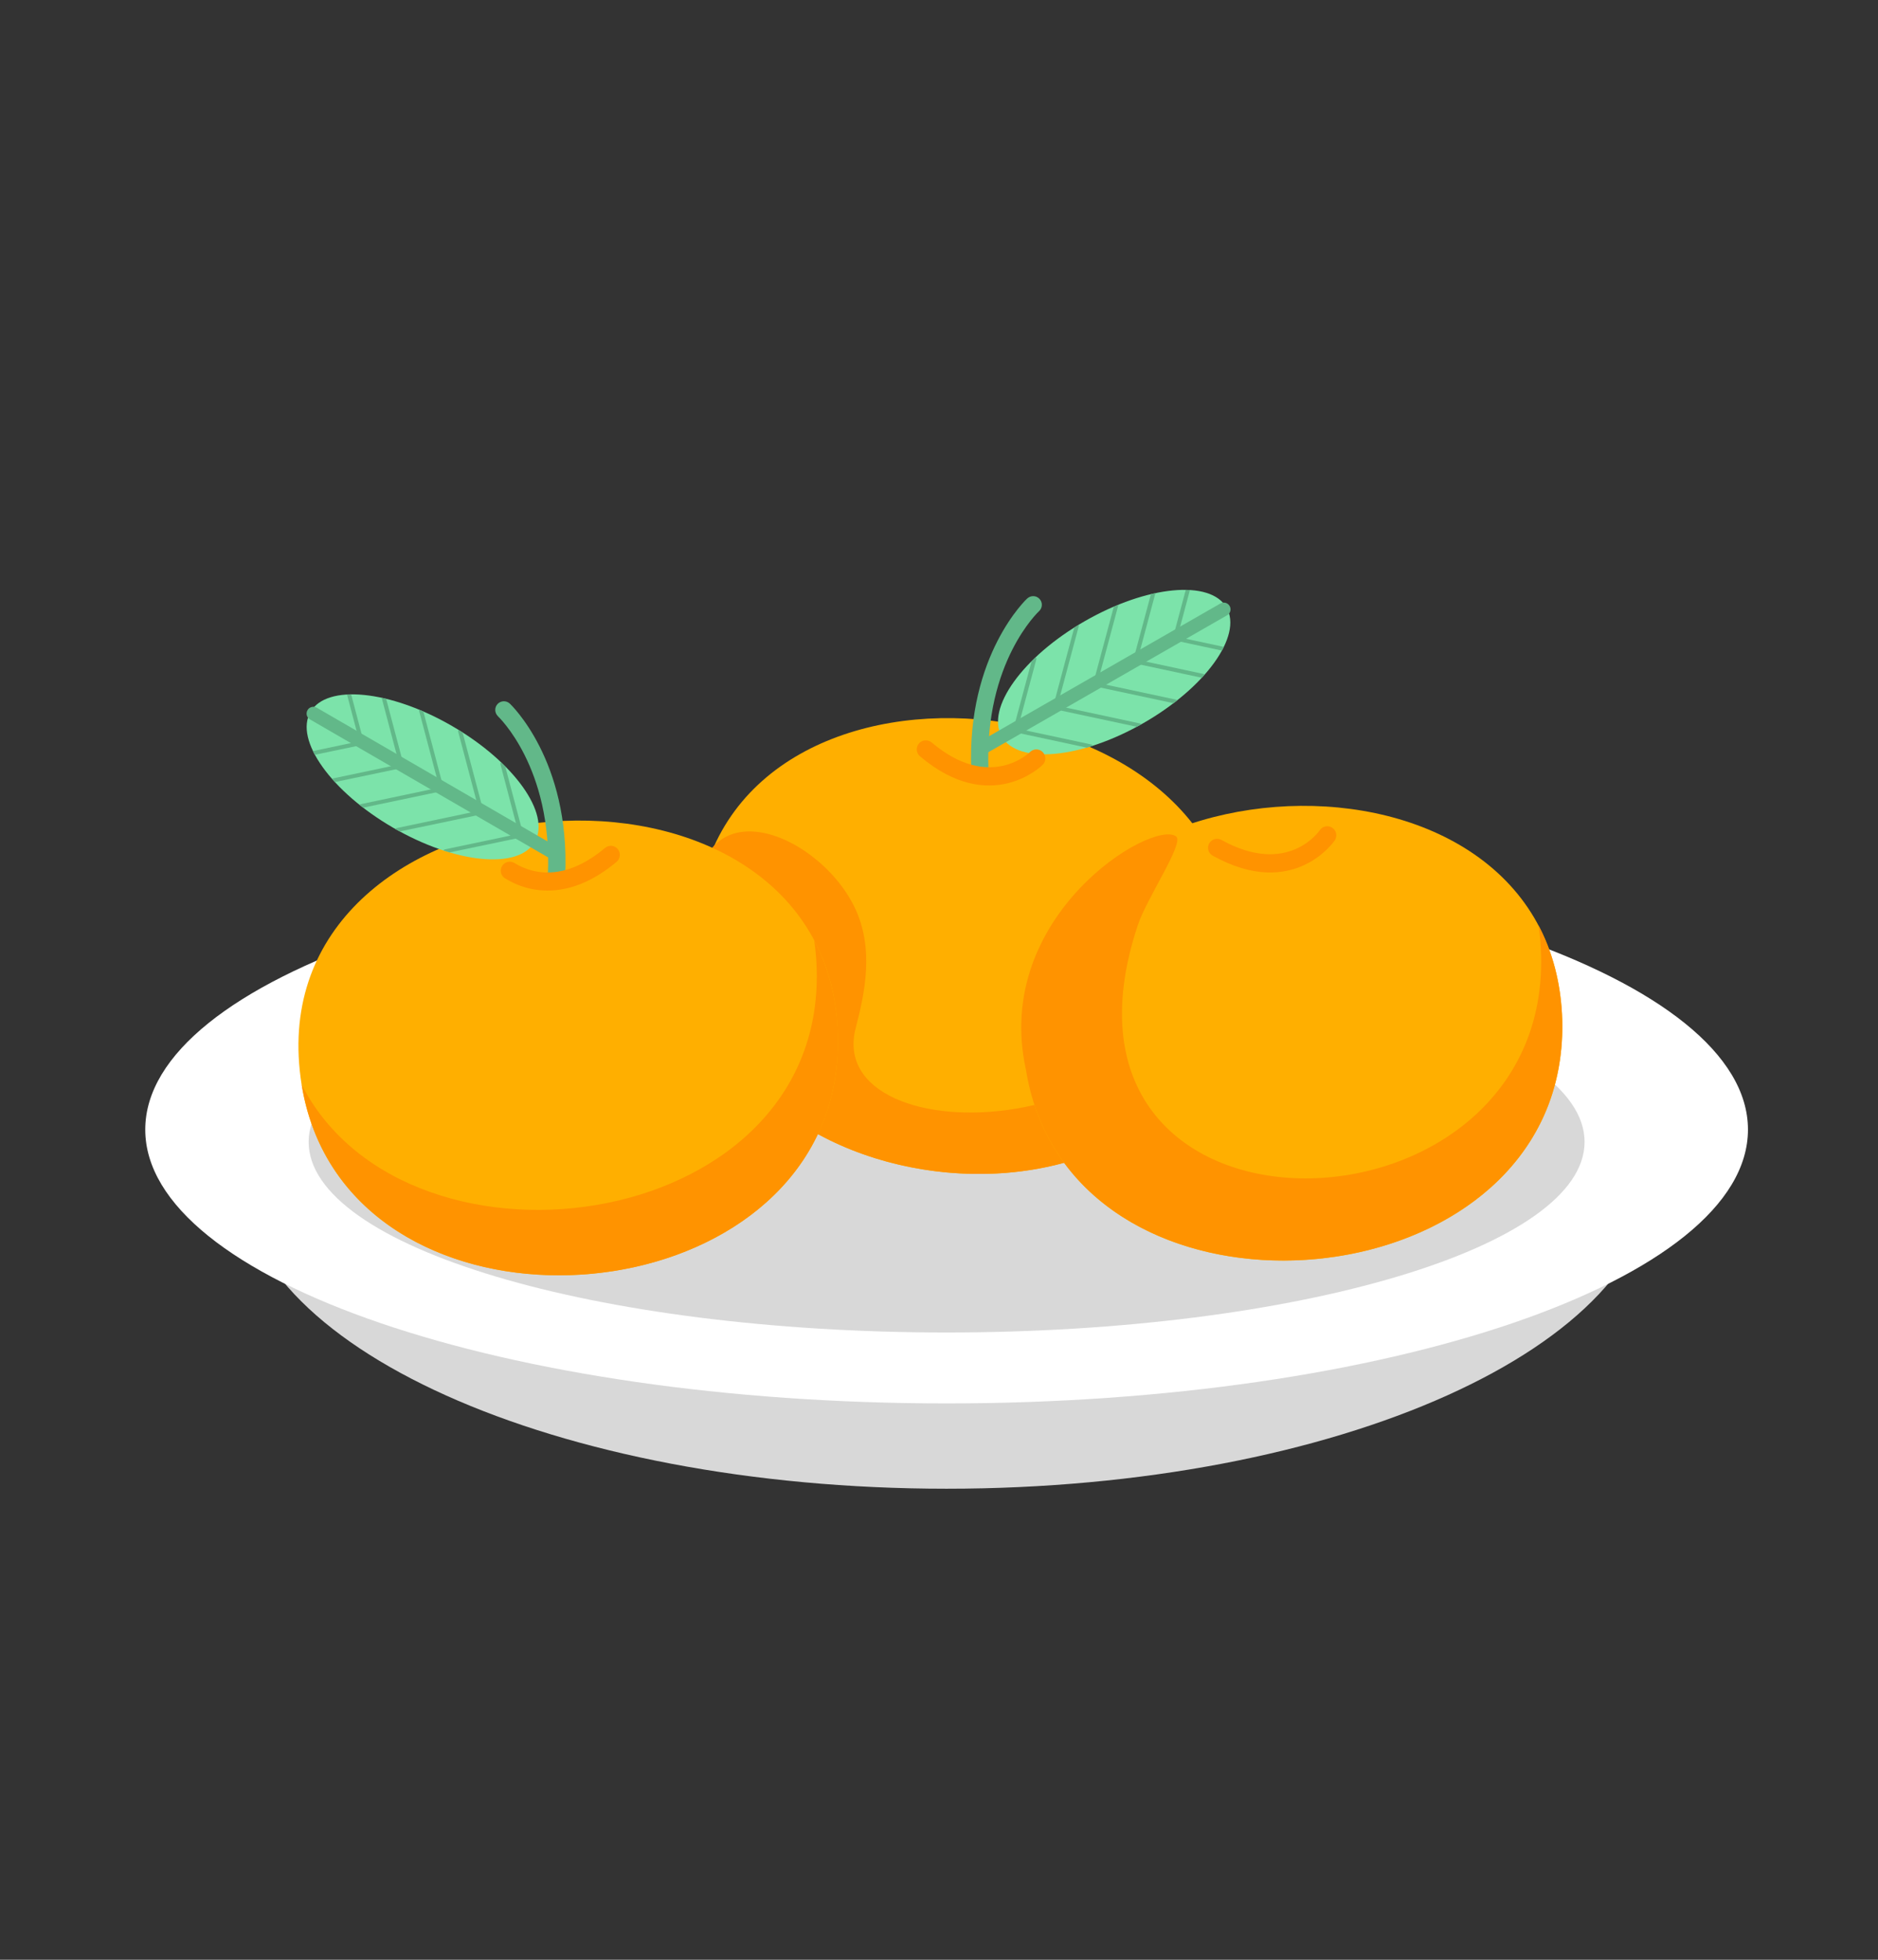 <?xml version="1.0" encoding="UTF-8"?>
<svg id="_圖層_1" data-name="圖層 1" xmlns="http://www.w3.org/2000/svg" viewBox="0 0 213.45 222.64">
  <rect x="0" y="0" width="213.45" height="222.64" fill="#333333" stroke="none"/>
  <defs>
    <style>
      .cls-1 {
        fill: #62b889;
      }

      .cls-1, .cls-2, .cls-3, .cls-4, .cls-5, .cls-6 {
        fill-rule: evenodd;
        stroke-width: 0px;
      }

      .cls-2 {
        fill: #ff9300;
      }

      .cls-3 {
        fill: #fff;
      }

      .cls-4 {
        fill: #7ce3aa;
      }

      .cls-5 {
        fill: #ffaf00;
      }

      .cls-6 {
        fill: #d8d8d8;
      }
    </style>
  </defs>
  <path class="cls-6" d="m107.59,96.79c44.43,0,80.45,16.2,80.45,36.17s-36.02,36.17-80.45,36.17-80.45-16.19-80.45-36.17,36.02-36.17,80.45-36.17Z"/>
  <path class="cls-3" d="m107.59,159.44c50.17,0,91.08-13.98,91.08-31.11s-40.92-31.11-91.08-31.11-91.08,13.97-91.08,31.11,40.92,31.11,91.08,31.11Z"/>
  <path class="cls-6" d="m107.59,151.38c39.94,0,72.51-9.72,72.51-21.65s-32.57-21.65-72.51-21.65-72.51,9.73-72.51,21.65,32.57,21.65,72.51,21.65Z"/>
  <g>
    <path class="cls-5" d="m79.21,103.31c-4.13,34.9,56.78,42.11,60.91,7.21,3.95-33.39-56.96-40.6-60.91-7.21Z"/>
    <path class="cls-2" d="m79.03,105.7c-1.37-17.47,13.73-11.51,18.06-2.71,2.34,4.76,1.18,9.89.16,13.84-3.78,14.61,38.6,14.37,41.96-14.06.08-.64.13-1.27.16-1.89.88,2.91,1.18,6.13.76,9.64-4.03,34.09-62.23,28.01-61.09-4.82Z"/>
    <g>
      <g>
        <path class="cls-1" d="m116.75,68c.39-.38,1.02-.36,1.39.03.38.39.36,1.02-.03,1.39-.02.02-6.25,5.78-5.76,17.98.02.54-.4,1-.94,1.02-.54.02-1-.4-1.02-.95-.52-13.11,6.35-19.47,6.37-19.49Z"/>
        <path class="cls-4" d="m139.41,69.03c1.83,3.2-2.4,9.08-9.45,13.12-7.05,4.05-14.26,4.73-16.1,1.53-1.84-3.2,2.4-9.08,9.45-13.12,7.06-4.05,14.26-4.73,16.1-1.53Z"/>
        <path class="cls-1" d="m139.1,73.49c-.07.14-.14.28-.22.42l-5.41-1.16c-.12-.03-.19-.16-.16-.28l1.46-5.45c.16,0,.31,0,.46.02,0,.02,0,.03,0,.05l-1.41,5.27,5.22,1.12s.04.01.06.02Z"/>
        <path class="cls-1" d="m136.93,76.63c-.11.12-.22.24-.33.37l-7.66-1.64c-.12-.03-.2-.16-.16-.28l2.03-7.57c.16-.04.32-.07.48-.11,0,.03,0,.07,0,.11l-2,7.45,7.55,1.62s.07.03.1.05Z"/>
        <path class="cls-1" d="m133.81,79.56c-.14.11-.28.22-.42.33l-8.99-1.92c-.12-.03-.2-.16-.16-.28l2.35-8.75c.16-.07.32-.14.48-.2.02.05.02.1,0,.15l-2.33,8.69,8.94,1.91c.06.01.1.04.13.08Z"/>
        <path class="cls-1" d="m129.72,82.29c-.17.09-.34.19-.51.28l-9.36-2c-.12-.03-.2-.16-.16-.28l2.41-8.99c.16-.1.32-.2.48-.3.03.05.04.12.02.18l-2.41,9,9.37,2.01c.07.02.12.06.15.11Z"/>
        <path class="cls-1" d="m124.2,84.73c-.23.07-.45.14-.67.21l-8.21-1.76c-.12-.03-.19-.16-.16-.28l2.08-7.74c.16-.16.32-.32.49-.48.05.06.08.14.06.22l-2.12,7.89,8.37,1.79c.08.02.15.08.17.16Z"/>
        <path class="cls-1" d="m111.74,85.8c-.37.21-.84.08-1.05-.29-.21-.37-.08-.84.29-1.05l27.73-15.9c.37-.21.84-.08,1.05.29.21.37.08.84-.29,1.05l-27.73,15.9Z"/>
      </g>
      <path class="cls-2" d="m117.07,85.43c.41-.39,1.05-.39,1.45.02.39.41.39,1.06-.02,1.45-.02.02-5.86,5.85-13.94-.98-.43-.37-.49-1.01-.12-1.45.36-.43,1.01-.48,1.45-.12,6.65,5.62,11.18,1.09,11.19,1.08Z"/>
    </g>
  </g>
  <g>
    <path class="cls-5" d="m34,120.84c2.7,35.04,63.85,30.33,61.15-4.71-2.58-33.52-63.74-28.81-61.15,4.71Z"/>
    <path class="cls-2" d="m34.28,123.22c12.26,23.89,60.88,16.81,58.47-14.52-.05-.64-.12-1.27-.21-1.88,3.18,6,3.54,13.91,1.18,20.24-8.99,24.02-54.82,24.75-59.43-3.84Z"/>
    <g>
      <g>
        <path class="cls-1" d="m56.59,81.36c-.39-.38-.4-1-.03-1.39.38-.39,1-.4,1.39-.03.02.02,6.87,6.41,6.29,19.51-.02.54-.48.96-1.03.94-.54-.02-.96-.48-.94-1.02.54-12.2-5.67-17.99-5.69-18.01Z"/>
        <path class="cls-4" d="m35.29,80.88c-1.85,3.19,2.36,9.08,9.4,13.16,7.04,4.08,14.24,4.79,16.09,1.6,1.85-3.19-2.36-9.08-9.4-13.16-7.04-4.08-14.24-4.79-16.09-1.6Z"/>
        <path class="cls-1" d="m35.57,85.34c.07.14.14.28.21.41l5.41-1.13c.12-.03.2-.16.16-.28l-1.44-5.46c-.16,0-.31,0-.46.01,0,.02,0,.03,0,.05l1.39,5.28-5.23,1.1s-.04,0-.06.02Z"/>
        <path class="cls-1" d="m37.73,88.48c.11.12.22.25.33.37l7.67-1.61c.12-.03.19-.16.16-.28l-2-7.57c-.16-.04-.32-.08-.48-.11,0,.03,0,.07,0,.11l1.97,7.46-7.55,1.59s-.08.03-.1.05Z"/>
        <path class="cls-1" d="m40.85,91.43c.14.11.28.22.42.33l9-1.89c.12-.03.2-.16.16-.28l-2.31-8.76c-.16-.07-.32-.14-.48-.2-.02.05-.02.1,0,.15l2.3,8.7-8.94,1.88c-.06.01-.1.04-.13.08Z"/>
        <path class="cls-1" d="m44.92,94.18c.17.1.34.19.51.28l9.37-1.96c.12-.03.19-.16.16-.28l-2.38-9c-.16-.1-.32-.2-.48-.3-.03.05-.04.12-.03.18l2.38,9.01-9.38,1.97c-.07.01-.12.06-.15.11Z"/>
        <path class="cls-1" d="m50.43,96.63c.23.07.45.14.67.21l8.22-1.72c.12-.03.19-.16.16-.28l-2.05-7.75c-.16-.16-.32-.32-.49-.48-.05.06-.08.14-.06.22l2.08,7.9-8.38,1.76c-.08.02-.15.08-.17.15Z"/>
        <path class="cls-1" d="m63.66,96.42c.37.21.49.68.28,1.05-.21.37-.68.49-1.05.28l-27.66-16.02c-.37-.21-.49-.68-.28-1.05.21-.37.68-.49,1.05-.28l27.66,16.02Z"/>
      </g>
      <path class="cls-2" d="m57.4,99.79c-.48-.3-.63-.93-.33-1.41.3-.48.93-.63,1.41-.33.99.61,2.69,1.33,4.91.98,1.55-.24,3.36-1.01,5.38-2.7.43-.36,1.08-.31,1.44.13.36.43.31,1.08-.13,1.45-2.34,1.96-4.5,2.86-6.38,3.15-2.84.44-5.03-.48-6.29-1.27Z"/>
    </g>
  </g>
  <g>
    <path class="cls-5" d="m116.33,119.17c2.7,35.04,63.85,30.33,61.15-4.71-2.58-33.52-63.74-28.81-61.15,4.71Z"/>
    <path class="cls-2" d="m116.61,121.55c-3.88-17.53,14.41-28.54,17.07-26.52.95.72-3.34,7.01-4.35,10.05-13,38.96,48.47,37.18,45.75,1.94-.05-.64-.12-1.27-.21-1.88,3.17,6,3.54,13.91,1.17,20.24-8.99,24.02-54.82,24.75-59.43-3.84Z"/>
    <path class="cls-2" d="m150.01,94.31c.32-.47.96-.58,1.43-.26.47.32.58.96.26,1.43-.01.02-4.62,6.87-13.87,1.73-.49-.27-.67-.9-.4-1.39.28-.49.9-.67,1.39-.4,7.61,4.22,11.18-1.09,11.19-1.11Z"/>
  </g>
</svg>